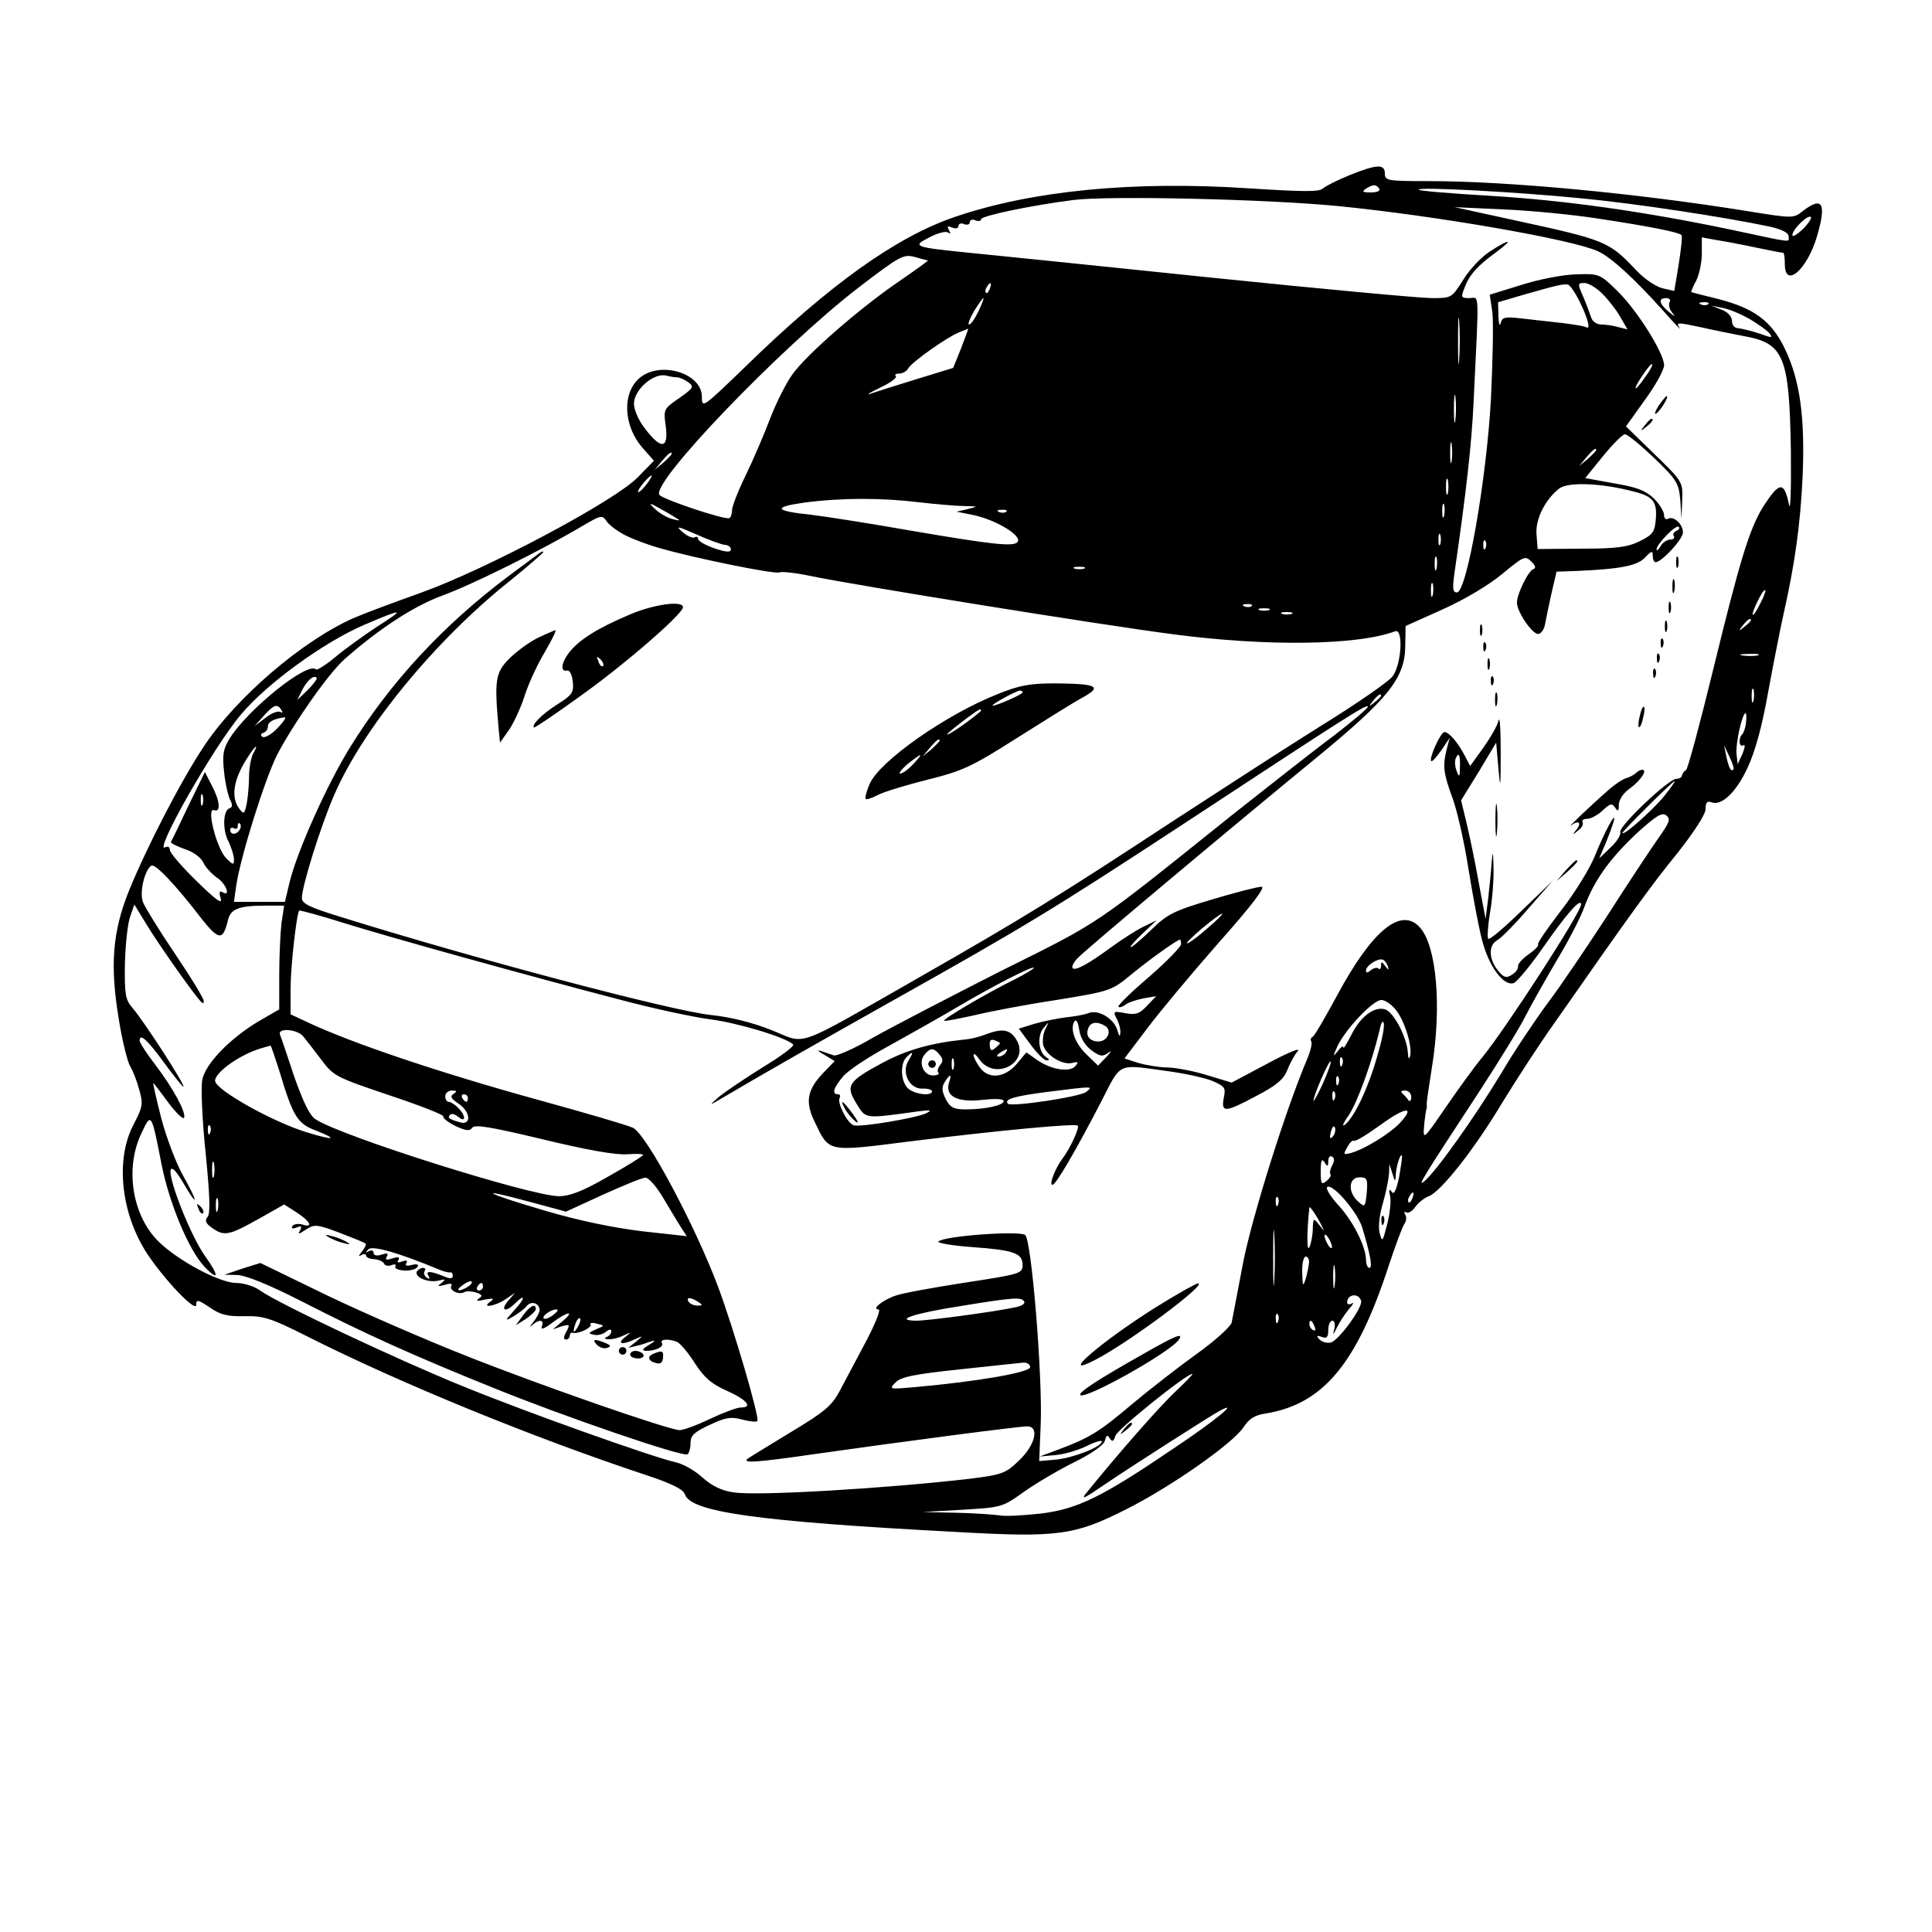 <?xml version="1.0" standalone="no"?>
<!DOCTYPE svg PUBLIC "-//W3C//DTD SVG 20010904//EN"
 "http://www.w3.org/TR/2001/REC-SVG-20010904/DTD/svg10.dtd">
<svg version="1.0" xmlns="http://www.w3.org/2000/svg"
 width="512pt" height="512pt" viewBox="0 0 512 512"
 preserveAspectRatio="xMidYMid meet">
<g transform="translate(0,512) scale(0.1,-0.1)"
fill="#000000" stroke="none">
<path d="M3577 4656 c-32 -13 -64 -29 -72 -36 -10 -9 -57 -8 -197 1 -305 20
-573 -6 -778 -76 -155 -53 -332 -179 -557 -399 -111 -107 -113 -109 -113 -77
0 61 -107 95 -163 51 -49 -39 -46 -128 6 -187 l30 -34 -43 -44 c-61 -63 -404
-245 -575 -306 -73 -26 -153 -56 -178 -67 -136 -60 -313 -212 -398 -342 -61
-92 -150 -265 -197 -380 -44 -109 -51 -199 -27 -342 9 -57 23 -112 30 -124 7
-11 18 -39 24 -62 11 -38 9 -46 -16 -94 -48 -93 -32 -236 38 -342 47 -70 128
-155 129 -134 0 15 5 14 36 -7 29 -20 48 -24 93 -23 49 1 69 -5 166 -54 248
-125 601 -269 897 -367 67 -22 99 -38 103 -51 15 -47 191 -72 722 -100 266
-15 311 -9 447 60 118 59 282 174 311 217 15 23 30 33 59 37 153 25 242 133
326 391 18 55 37 105 42 112 5 7 6 18 2 24 -4 7 -3 9 3 6 5 -3 16 3 24 15 8
11 24 24 36 28 32 13 120 124 193 246 36 59 100 158 143 218 196 281 253 360
323 446 44 56 74 102 74 116 0 17 4 22 15 18 27 -11 66 26 96 91 20 42 39 111
55 202 14 76 32 167 40 203 30 132 45 238 51 365 7 159 -7 258 -47 341 -36 74
-81 107 -178 132 -37 9 -68 17 -70 18 -1 0 4 14 13 30 8 16 15 48 15 72 l0 43
38 -7 c20 -3 68 -12 105 -20 38 -8 70 -14 73 -14 2 0 4 -13 4 -30 0 -66 59
-15 85 73 26 88 15 108 -37 68 -25 -20 -26 -20 -144 -1 -296 48 -640 80 -845
80 -112 0 -119 1 -119 20 0 26 -21 25 -93 -4z m78 -36 c4 -6 -6 -10 -22 -10
-22 0 -25 2 -13 10 19 12 27 12 35 0z m540 -26 c138 -13 380 -50 497 -75 30
-7 48 -16 48 -25 0 -17 18 -19 -151 17 -229 48 -439 78 -639 90 -102 6 -187
13 -190 16 -8 9 266 -6 435 -23z m-650 -20 c263 -26 624 -89 690 -120 35 -16
97 -73 174 -159 29 -33 48 -53 42 -44 -10 15 -6 15 51 3 35 -8 89 -19 121 -25
105 -19 119 -54 123 -304 1 -103 -1 -164 -5 -142 -13 62 -25 61 -68 -5 -37
-60 -62 -142 -133 -433 -35 -143 -67 -263 -72 -266 -6 -3 -10 -10 -11 -15 -1
-5 -8 -8 -14 -8 -19 2 -155 -127 -149 -141 2 -7 -9 -26 -26 -41 l-30 -29 17
40 c9 22 19 49 22 60 7 30 -26 -32 -52 -97 -13 -31 -52 -95 -88 -141 -36 -47
-64 -87 -61 -90 3 -3 -9 -15 -25 -26 -17 -12 -30 -27 -28 -32 1 -6 -6 -16 -16
-22 -15 -10 -22 -8 -38 12 -24 30 -25 67 0 80 10 6 47 43 81 83 l64 73 -82
-79 c-45 -44 -84 -77 -88 -74 -3 4 -1 36 5 71 6 35 10 88 9 118 -1 44 -2 46
-5 14 -1 -22 -6 -65 -9 -95 l-7 -55 -18 95 c-9 52 -24 123 -32 157 l-15 62 47
76 46 77 6 -69 c5 -58 6 -52 6 42 0 61 -2 99 -6 85 -3 -14 -22 -46 -41 -73
l-34 -47 -14 27 c-18 35 -42 63 -54 63 -10 0 -42 -70 -35 -77 3 -2 14 11 27
29 l22 33 -8 -30 c-11 -45 -9 -64 15 -129 12 -32 31 -115 42 -185 11 -69 27
-155 36 -190 18 -72 58 -126 85 -116 9 4 44 46 78 95 62 89 100 132 100 113 0
-21 -199 -328 -261 -404 -21 -25 -65 -86 -98 -134 -59 -86 -60 -87 -57 -49 2
22 5 41 6 44 1 3 2 8 1 13 -1 4 6 49 14 100 26 161 12 320 -32 369 -50 56
-127 -8 -219 -179 -32 -59 -61 -110 -66 -111 -4 -2 -6 -8 -3 -12 3 -5 -2 -26
-11 -47 -57 -134 -146 -418 -170 -541 -14 -75 -28 -146 -30 -157 -3 -11 -45
-49 -94 -84 -50 -36 -127 -96 -171 -133 -86 -73 -113 -89 -193 -119 l-51 -19
43 4 c23 2 60 13 82 24 22 11 40 16 40 12 0 -14 -74 -43 -120 -48 l-46 -4 4
98 c5 126 -24 485 -41 501 -13 12 -215 -2 -230 -17 -5 -4 36 -11 90 -15 111
-8 133 -16 133 -48 0 -22 -8 -24 -152 -46 -84 -13 -166 -28 -183 -34 -34 -11
-67 -37 -47 -37 7 0 -7 -35 -32 -83 -24 -45 -55 -104 -69 -130 -22 -42 -39
-57 -134 -114 -59 -36 -110 -67 -112 -69 -14 -12 22 -10 174 12 239 34 545 74
567 74 33 0 22 -49 -21 -90 -36 -35 -45 -38 -132 -49 -215 -25 -561 -46 -624
-36 -32 4 -58 17 -83 39 -20 19 -53 37 -72 41 -59 13 -397 133 -565 202 -175
71 -488 219 -534 252 -16 12 -45 21 -65 21 -44 0 -156 60 -207 111 -69 69 -88
193 -45 284 27 58 27 58 54 -80 20 -102 72 -228 114 -272 38 -40 39 -24 3 26
-38 52 -98 203 -93 230 3 10 14 -1 32 -31 41 -71 43 -58 2 15 -20 35 -46 105
-59 155 -13 51 -22 92 -21 92 1 0 19 -23 40 -52 21 -28 40 -46 42 -40 5 15
-29 78 -77 141 -23 30 -41 58 -41 63 0 21 20 3 64 -57 26 -36 50 -65 52 -65 8
0 -106 176 -135 209 -19 22 -21 36 -20 115 1 49 7 105 13 124 l12 35 33 -54
c29 -48 120 -178 143 -203 5 -6 8 -6 8 1 0 7 -34 63 -76 125 -42 62 -80 124
-85 137 -10 25 4 85 22 97 10 6 63 -49 135 -143 44 -55 55 -56 68 -2 7 30 28
39 100 39 l49 0 -7 -46 c-3 -26 -6 -88 -6 -138 l0 -91 -52 -30 c-78 -46 -144
-114 -152 -157 -4 -21 0 -108 9 -194 11 -112 13 -160 5 -169 -8 -10 -5 -17 12
-29 32 -23 45 -20 122 23 l69 39 33 -21 c37 -24 45 -42 15 -32 -11 3 -22 1
-26 -4 -4 -7 1 -8 11 -4 13 5 15 3 9 -8 -7 -11 -3 -10 15 2 23 15 29 15 90 -8
36 -14 67 -26 69 -29 2 -2 -2 -11 -10 -21 -9 -11 -10 -14 -1 -9 6 4 12 3 12
-1 0 -5 10 -10 22 -10 13 -1 24 -7 26 -12 2 -5 10 -7 19 -4 9 4 14 2 11 -3 -4
-5 7 -10 23 -11 15 -1 31 3 35 9 5 7 0 9 -14 6 -14 -4 -20 -2 -15 5 4 7 0 8
-11 4 -11 -4 -15 -3 -10 4 4 8 -1 9 -16 4 -16 -5 -20 -4 -15 5 5 9 2 10 -14 5
-13 -4 -21 -2 -21 5 0 6 -6 8 -13 4 -9 -5 -9 -4 -1 5 10 11 78 -8 184 -52 14
-6 28 -10 33 -9 4 1 7 -3 7 -9 0 -7 -7 -8 -17 -4 -41 17 -56 18 -48 5 5 -9 4
-11 -4 -6 -6 4 -9 12 -6 17 4 5 2 9 -4 9 -5 0 -12 -4 -16 -9 -8 -15 28 -31 56
-25 20 5 21 4 9 -6 -12 -9 -11 -10 9 -5 15 5 21 3 17 -3 -7 -11 21 -25 35 -16
5 3 19 2 30 -1 17 -6 19 -9 8 -16 -9 -7 -4 -8 16 -3 23 4 26 3 15 -5 -27 -19
12 -13 40 6 l25 17 -19 -22 c-21 -25 -6 -31 18 -7 29 29 29 15 0 -16 -27 -30
-27 -31 -4 -18 13 8 30 20 36 28 12 15 34 7 34 -11 0 -6 -8 -21 -17 -32 -10
-12 -11 -15 -3 -8 19 17 33 15 26 -3 -4 -10 6 -7 28 10 40 30 62 33 26 3 l-25
-21 23 8 c22 6 23 5 13 -14 -8 -14 -8 -21 -1 -21 5 0 10 5 10 10 0 6 3 9 8 8
14 -4 52 14 47 22 -3 4 5 6 17 2 21 -5 21 -5 -3 -15 -20 -9 -21 -11 -6 -14 10
-3 24 1 32 7 9 8 15 8 15 2 0 -6 -6 -13 -12 -15 -8 -3 -5 -6 5 -6 10 -1 28 4
40 10 21 10 21 10 3 -5 -23 -18 -6 -21 27 -5 22 10 22 10 2 -7 l-20 -16 20 5
c11 2 29 8 40 12 13 4 12 1 -5 -9 -18 -11 -20 -15 -8 -16 25 0 49 11 42 21 -6
10 17 12 40 3 8 -3 30 -29 47 -56 26 -40 45 -56 86 -74 53 -24 69 -44 36 -44
-10 0 -47 -14 -81 -30 -35 -17 -71 -30 -81 -30 -27 0 -362 116 -566 197 -104
41 -270 113 -368 160 l-177 86 -48 -15 -47 -16 35 -1 c22 -1 84 -26 170 -70
164 -84 294 -143 505 -228 184 -75 504 -185 517 -177 4 3 8 16 8 30 0 20 10
29 51 48 42 20 57 22 86 14 19 -5 37 -7 40 -4 7 7 -61 240 -104 356 -60 160
-188 401 -225 421 -11 6 -124 39 -251 74 -258 71 -493 150 -610 205 l-47 22 0
67 c0 59 16 200 23 208 2 1 55 -13 118 -33 125 -39 486 -139 731 -203 86 -23
193 -46 238 -52 73 -9 203 -48 222 -67 4 -4 -32 -31 -80 -60 -48 -30 -100 -65
-117 -79 -24 -21 -25 -23 -5 -11 127 75 252 146 460 263 355 199 432 246 765
464 447 294 495 324 500 319 3 -3 -39 -38 -92 -79 -54 -40 -174 -135 -268
-209 -374 -300 -345 -280 -612 -413 -136 -69 -288 -148 -338 -176 -49 -29 -97
-50 -105 -48 -8 3 -24 8 -35 12 -11 3 -7 -1 9 -10 l28 -17 -30 -31 c-43 -45
-49 -77 -23 -130 39 -81 31 -80 251 -52 251 31 440 48 446 42 6 -5 -21 -62
-40 -87 -18 -23 -37 -70 -27 -70 9 0 60 87 129 220 55 107 40 100 179 81 45
-6 98 -18 117 -26 32 -14 35 -18 29 -45 -7 -39 3 -39 87 6 52 27 71 43 81 67
7 18 19 41 28 51 9 11 -23 -2 -79 -32 l-96 -51 -63 19 c-34 11 -82 20 -104 21
-23 0 -59 6 -80 12 l-37 12 59 78 c32 43 118 146 190 228 89 100 126 149 114
149 -10 0 -69 -15 -132 -34 -101 -30 -118 -39 -160 -80 -26 -25 -50 -46 -54
-46 -4 0 10 16 31 36 l37 35 -35 -17 c-19 -9 -57 -34 -85 -54 -61 -45 -95 -63
-102 -56 -4 3 2 16 13 27 17 19 401 341 634 532 190 156 233 210 234 294 l1
54 98 44 c58 26 122 64 158 94 57 47 61 49 77 33 11 -10 13 -18 6 -20 -13 -3
-44 -66 -44 -89 0 -24 40 -83 56 -83 7 0 15 10 18 23 2 12 10 49 17 82 l14 60
55 2 c116 5 160 14 180 36 17 18 20 18 20 4 0 -9 3 -17 8 -17 16 1 72 61 72
79 0 22 -25 45 -40 36 -5 -3 -10 1 -10 10 0 9 -12 29 -27 44 -22 21 -45 30
-105 40 l-77 14 47 58 c26 32 52 58 58 58 6 1 40 -27 77 -62 61 -59 66 -67 70
-113 l3 -49 2 49 c2 49 1 50 -74 123 l-75 73 50 70 c28 38 51 80 51 92 0 32
-72 147 -125 198 -45 44 -47 45 -108 43 -35 -1 -98 -13 -145 -28 l-84 -26 7
-47 c3 -26 1 -130 -4 -232 -12 -213 -64 -510 -90 -510 -11 0 -12 10 -7 48 32
219 46 347 51 453 15 311 16 279 -11 279 -22 0 -23 2 -13 27 13 35 34 58 83
94 49 36 39 38 -15 3 -22 -14 -54 -47 -71 -75 -31 -49 -31 -49 -84 -49 -29 0
-290 24 -581 54 -290 30 -580 60 -643 66 -149 15 -154 17 -107 41 21 11 43 17
49 13 7 -5 8 -3 3 6 -6 10 -4 12 8 7 10 -4 17 -2 17 4 0 6 7 9 15 5 8 -3 15
-1 15 5 0 6 7 9 15 5 8 -3 15 -2 15 3 0 9 134 37 245 51 95 12 516 2 700 -16z
m695 -34 c131 -20 208 -35 216 -43 3 -2 -1 -37 -7 -76 l-12 -72 -31 7 c-17 4
-49 25 -71 49 -71 75 -80 79 -320 131 l-160 35 130 -6 c72 -3 186 -14 255 -25z
m537 -28 c-15 -14 -27 -21 -27 -15 0 15 41 55 49 48 3 -3 -7 -18 -22 -33z
m-2318 -82 c3 0 -32 -25 -77 -56 -104 -71 -244 -193 -282 -246 -16 -22 -43
-75 -59 -117 -16 -42 -45 -110 -65 -151 -20 -41 -36 -82 -36 -92 0 -9 -3 -19
-7 -21 -10 -6 -172 48 -185 61 -28 28 320 390 526 549 111 85 120 90 150 82
17 -5 33 -9 35 -9z m164 -75 c-3 -9 -8 -14 -10 -11 -3 3 -2 9 2 15 9 16 15 13
8 -4z m1564 -36 c22 -45 29 -74 16 -66 -5 3 -33 7 -63 11 -30 3 -78 9 -107 12
-44 5 -52 4 -56 -12 -3 -11 -5 -2 -6 18 l-1 37 68 20 c84 24 104 29 117 27 6
-2 20 -22 32 -47z m60 22 c15 -15 37 -43 47 -61 l19 -33 -24 6 c-13 4 -34 7
-45 7 -12 0 -24 8 -27 18 -3 9 -12 34 -21 55 -16 36 -15 37 3 37 11 0 32 -13
48 -29z m-1654 -46 c-9 -19 -20 -35 -25 -35 -4 0 2 16 13 35 12 19 23 35 25
35 2 0 -4 -16 -13 -35z m1832 25 c-4 -6 -1 -19 6 -28 11 -13 8 -12 -9 2 -26
22 -28 36 -6 36 8 0 12 -5 9 -10z m102 -6 c-3 -3 -12 -4 -19 -1 -8 3 -5 6 6 6
11 1 17 -2 13 -5z m-660 -146 c-2 -29 -3 -8 -3 47 0 55 1 79 3 53 2 -26 2 -71
0 -100z m769 107 c22 -13 46 -30 53 -38 10 -13 7 -13 -26 -1 -21 7 -46 13 -55
14 -11 0 -18 8 -18 19 0 12 -11 24 -27 30 l-28 11 30 -6 c17 -3 48 -16 71 -29z
m-2089 -78 l-21 -52 -101 -31 c-55 -17 -109 -34 -120 -38 -11 -3 2 4 28 17 26
12 45 26 41 30 -4 4 0 7 9 7 9 0 20 6 24 14 10 17 102 82 134 95 13 5 25 10
25 10 1 1 -8 -23 -19 -52z m1813 -76 c-29 -42 -36 -39 -8 3 13 19 24 33 26 31
3 -2 -6 -18 -18 -34z m-2566 -1 c7 0 20 -6 30 -13 16 -12 14 -15 -24 -42 -41
-28 -42 -31 -36 -72 9 -65 -13 -66 -59 -3 -14 19 -25 46 -25 60 0 38 55 85 88
74 8 -2 19 -4 26 -4z m2063 -112 c-2 -18 -4 -6 -4 27 0 33 2 48 4 33 2 -15 2
-42 0 -60z m-10 -110 c-2 -13 -4 -3 -4 22 0 25 2 35 4 23 2 -13 2 -33 0 -45z
m383 29 c0 -2 -10 -12 -22 -23 l-23 -19 19 23 c18 21 26 27 26 19z m-2450 -10
c0 -2 -10 -12 -22 -23 l-23 -19 19 23 c18 21 26 27 26 19z m-67 -81 c-10 -13
-20 -22 -22 -20 -4 4 29 44 36 44 2 0 -4 -11 -14 -24z m2124 -23 c-3 -10 -5
-2 -5 17 0 19 2 27 5 18 2 -10 2 -26 0 -35z m490 5 c54 -13 65 -27 61 -75 -3
-33 -8 -40 -42 -57 -32 -16 -63 -20 -155 -20 l-116 -1 -3 38 c-4 41 24 95 61
123 24 17 110 14 194 -8z m-1892 -29 c44 -5 98 -10 120 -10 38 -1 38 -1 10 -8
l-30 -7 40 -8 c63 -12 137 -57 121 -73 -12 -12 -67 -6 -278 30 -113 20 -235
39 -270 43 -96 10 -101 20 -17 32 98 13 206 13 304 1z m-635 -47 c3 -2 -6 -1
-20 3 -14 4 -34 16 -45 27 -18 17 -15 17 20 -3 22 -12 42 -25 45 -27z m2027
11 c-3 -10 -5 -4 -5 12 0 17 2 24 5 18 2 -7 2 -21 0 -30z m-1160 11 c-3 -3
-12 -4 -19 -1 -8 3 -5 6 6 6 11 1 17 -2 13 -5z m-1009 -63 c20 -10 62 -26 92
-34 90 -26 301 -69 315 -64 6 3 43 -1 81 -9 114 -24 777 -131 964 -155 250
-33 489 -29 587 8 23 9 17 -90 -7 -120 -11 -14 -96 -73 -190 -131 -93 -58
-267 -171 -387 -249 -308 -202 -395 -256 -675 -416 -340 -194 -298 -179 -393
-141 -50 20 -110 35 -160 40 -105 11 -623 148 -982 260 -81 25 -103 35 -103
50 0 31 50 192 86 274 76 176 268 410 467 568 48 39 87 73 87 75 0 3 -6 1 -12
-4 -7 -5 -42 -31 -78 -58 -174 -130 -315 -282 -422 -455 -61 -98 -142 -279
-161 -360 l-12 -50 -67 0 -68 0 6 43 c12 79 75 279 108 346 42 81 136 216 179
254 93 82 184 141 260 169 77 28 261 119 372 185 48 28 51 29 63 11 7 -10 30
-27 50 -37z m263 -25 c9 0 16 -6 16 -12 0 -8 -12 -8 -44 3 -23 8 -43 19 -43
25 0 5 -4 7 -9 4 -5 -3 -20 3 -32 14 -20 17 -14 16 36 -6 33 -15 67 -27 76
-28z m2521 37 c-6 -3 -10 -9 -6 -14 3 -5 -2 -9 -10 -9 -8 0 -20 -8 -25 -17 -6
-10 -11 -14 -11 -9 0 14 52 67 59 60 3 -4 0 -9 -7 -11z m-625 -35 c-3 -7 -5
-2 -5 12 0 14 2 19 5 13 2 -7 2 -19 0 -25z m120 -10 c-3 -8 -6 -5 -6 6 -1 11
2 17 5 13 3 -3 4 -12 1 -19z m-130 -55 c-3 -10 -5 -4 -5 12 0 17 2 24 5 18 2
-7 2 -21 0 -30z m-934 0 c-7 -2 -19 -2 -25 0 -7 3 -2 5 12 5 14 0 19 -2 13 -5z
m924 -70 c-3 -10 -5 -4 -5 12 0 17 2 24 5 18 2 -7 2 -21 0 -30z m868 -22 c-21
-43 -29 -39 -8 4 9 19 18 33 21 31 2 -2 -4 -18 -13 -35z m-1348 -7 c-3 -3 -12
-4 -19 -1 -8 3 -5 6 6 6 11 1 17 -2 13 -5z m46 -11 c-7 -2 -19 -2 -25 0 -7 3
-2 5 12 5 14 0 19 -2 13 -5z m-2364 -44 c-35 -23 -85 -59 -110 -80 -25 -21
-49 -36 -52 -33 -21 22 -181 -106 -229 -184 -17 -28 -19 -43 -14 -89 3 -30 11
-63 16 -73 7 -13 6 -20 -2 -22 -17 -6 -19 -58 -2 -89 7 -15 14 -36 14 -46 0
-16 -2 -16 -21 3 -25 26 -53 135 -32 127 19 -7 16 25 -6 66 l-18 35 -44 -90
c-23 -49 -44 -92 -46 -95 -2 -3 14 -11 36 -19 23 -7 43 -22 50 -36 5 -12 22
-30 36 -40 24 -15 38 -53 14 -38 -8 4 -9 -1 -4 -17 5 -17 -13 -4 -64 46 -39
38 -71 75 -71 83 0 7 -5 10 -11 7 -37 -23 126 265 200 352 69 82 219 191 326
237 105 45 111 44 34 -5z m2424 34 c-7 -2 -19 -2 -25 0 -7 3 -2 5 12 5 14 0
19 -2 13 -5z m1217 -17 c0 -2 -8 -10 -17 -17 -16 -13 -17 -12 -4 4 13 16 21
21 21 13z m18 -93 c-10 -2 -28 -2 -40 0 -13 2 -5 4 17 4 22 1 32 -1 23 -4z
m-3842 -91 l-28 -27 12 25 c14 27 31 42 39 34 3 -2 -8 -17 -23 -32z m3831 -29
c-3 -10 -5 -4 -5 12 0 17 2 24 5 18 2 -7 2 -21 0 -30z m-987 13 c0 -2 -8 -10
-17 -17 -16 -13 -17 -12 -4 4 13 16 21 21 21 13z m-2914 -38 c4 -6 3 -8 -3 -5
-6 4 -24 -3 -39 -15 l-29 -22 24 27 c27 30 36 33 47 15z m3881 -33 c-1 -13 -6
-27 -10 -31 -11 -11 -8 -36 3 -29 6 3 4 -6 -2 -22 l-13 -28 -3 27 c-3 27 15
108 24 108 2 0 3 -11 1 -25z m-3892 -15 c-15 -16 -33 -26 -39 -23 -6 4 -6 8 2
11 7 2 12 10 12 17 0 12 15 20 44 24 6 0 -3 -12 -19 -29z m-65 -69 c-5 -11
-10 -37 -10 -59 0 -22 -3 -54 -6 -71 -6 -29 -8 -30 -20 -14 -21 28 -16 70 12
119 25 43 45 63 24 25z m3924 -40 c-7 -7 -12 3 -19 34 l-6 30 14 -30 c8 -16
13 -32 11 -34z m-725 7 c0 -27 -2 -29 -8 -13 -5 11 -6 26 -4 33 8 21 13 13 12
-20z m541 -78 c-29 -36 -110 -108 -110 -97 0 5 133 137 138 137 2 0 -10 -18
-28 -40z m-3873 -22 c-3 -7 -5 -2 -5 12 0 14 2 19 5 13 2 -7 2 -19 0 -25z
m3858 -89 c-19 -27 -80 -119 -135 -205 -56 -86 -127 -191 -159 -233 -31 -42
-87 -125 -123 -186 -68 -113 -173 -261 -204 -286 -19 -15 -4 9 148 241 52 80
107 169 121 198 15 29 52 95 82 146 31 51 64 115 74 143 25 69 68 129 141 197
50 45 65 54 76 45 12 -10 8 -19 -21 -60z m-3760 22 c-8 -14 -25 -14 -25 0 0 5
5 7 10 4 6 -3 10 -1 10 6 0 7 3 10 6 6 3 -3 3 -10 -1 -16z m2565 -261 c-25
-22 -49 -40 -54 -40 -4 0 14 18 40 40 63 52 73 51 14 0z m-70 -42 c0 -7 -38
-46 -85 -87 -47 -40 -84 -76 -81 -79 3 -3 11 0 18 5 7 6 28 13 47 17 l35 6
-25 -26 c-19 -21 -30 -24 -57 -19 -31 6 -33 5 -23 -14 6 -11 11 -28 10 -38 -1
-12 -3 -10 -8 7 -9 31 -51 56 -77 45 -10 -4 -37 -9 -59 -11 -22 -3 -59 -10
-83 -17 l-42 -13 31 -42 c17 -23 36 -42 42 -42 9 0 9 2 0 8 -21 13 -25 56 -8
77 16 19 16 19 5 -3 -6 -12 -8 -32 -5 -43 9 -27 51 -52 76 -46 16 4 18 3 9 -8
-15 -18 -65 -10 -103 17 l-27 19 -26 -31 c-32 -37 -75 -41 -98 -8 -9 12 -16
27 -16 32 0 6 7 1 15 -11 42 -60 138 -7 97 54 -16 25 -37 28 -79 12 -15 -6
-41 -13 -58 -14 -88 -9 -154 -28 -217 -62 -91 -49 -98 -60 -68 -108 25 -41 20
-40 165 -20 31 4 36 3 20 -5 -26 -13 -176 -38 -193 -32 -17 6 -44 60 -37 72 3
6 1 10 -4 10 -17 0 -13 16 13 47 13 16 69 53 123 82 54 30 134 75 178 101 91
54 205 113 205 105 0 -2 -24 -17 -52 -31 -75 -37 -190 -105 -186 -109 2 -2 37
5 78 14 41 10 140 29 220 41 142 23 146 25 195 65 44 37 125 95 132 95 2 0 3
-6 3 -12z m548 -59 c3 -11 2 -11 -7 1 -9 12 -11 13 -11 1 0 -8 -3 -11 -7 -8
-3 4 -12 2 -20 -4 -9 -8 -13 -8 -13 -1 0 13 31 33 44 29 6 -2 11 -10 14 -18z
m21 -115 c24 -30 44 -97 38 -122 -3 -11 -5 -8 -6 8 -2 40 -37 107 -60 115 -29
9 -66 -19 -90 -68 -12 -23 -21 -38 -21 -33 0 6 -7 1 -15 -10 -13 -16 -13 -14
0 15 23 46 94 121 116 121 9 0 27 -12 38 -26z m-807 -107 c23 -17 30 -18 45
-7 10 8 8 3 -4 -10 l-23 -24 -29 28 c-32 30 -46 69 -34 89 5 7 10 -1 13 -22 3
-21 15 -41 32 -54z m757 -19 c-24 -84 -60 -158 -84 -178 -10 -8 -6 3 9 24 24
36 62 142 82 226 4 20 9 28 11 18 3 -9 -6 -50 -18 -90z m-720 83 c19 -12 6
-41 -18 -41 -23 0 -35 15 -27 35 6 17 24 19 45 6z m-2125 -28 c8 -10 30 -38
48 -62 32 -43 39 -46 181 -94 81 -27 145 -52 142 -56 -2 -4 12 -15 32 -25 28
-13 38 -14 44 -5 6 10 48 3 186 -30 120 -29 194 -42 225 -40 25 2 44 1 42 -2
-2 -4 -44 -30 -94 -58 -66 -38 -100 -51 -129 -51 -73 0 -578 159 -645 204 -15
9 -33 47 -56 112 -18 55 -35 105 -38 112 -7 19 46 15 62 -5z m1846 -18 c0 -1
-6 -7 -13 -13 -10 -8 -13 -6 -14 8 -1 13 3 17 13 13 8 -3 14 -6 14 -8z m-1910
-72 c36 -121 48 -141 97 -159 61 -24 48 -27 -23 -5 -90 27 -244 113 -244 137
0 22 64 68 119 85 14 4 27 8 28 8 1 1 11 -29 23 -66z m1750 42 c9 -11 10 -18
1 -28 -6 -8 -8 -17 -4 -20 3 -4 -3 -7 -15 -7 -25 0 -39 35 -22 55 16 19 24 19
40 0z m175 5 c-3 -5 -12 -10 -18 -10 -7 0 -6 4 3 10 19 12 23 12 15 0z m-257
-20 c-20 -31 1 -75 35 -75 15 1 27 -3 27 -7 0 -14 -48 -8 -64 8 -19 18 -21 65
-4 82 18 18 20 15 6 -8z m119 -22 c-3 -7 -5 -2 -5 12 0 14 2 19 5 13 2 -7 2
-19 0 -25z m1030 10 c-3 -8 -6 -5 -6 6 -1 11 2 17 5 13 3 -3 4 -12 1 -19z
m-51 -49 c-14 -30 -25 -50 -25 -46 -1 12 41 108 45 104 3 -2 -7 -28 -20 -58z
m-991 2 c-11 -36 21 -53 87 -46 35 4 58 3 58 -3 0 -11 -48 -22 -101 -22 -32 0
-41 5 -53 28 -10 20 -11 31 -2 45 14 22 19 22 11 -2z m1032 -3 c-3 -8 -6 -5
-6 6 -1 11 2 17 5 13 3 -3 4 -12 1 -19z m-669 -22 c-17 -13 -198 -40 -207 -31
-11 12 17 20 102 31 127 16 125 16 105 0z m-1676 -5 c-10 -6 -7 -12 12 -25 34
-22 36 -60 4 -50 -28 8 -33 12 -25 20 4 4 13 1 22 -6 20 -17 20 4 -1 24 -8 9
-20 16 -25 16 -5 0 -9 7 -9 15 0 8 8 15 18 15 13 0 14 -2 4 -9z m2335 -13 c-3
-8 -6 -5 -6 6 -1 11 2 17 5 13 3 -3 4 -12 1 -19z m203 5 c0 -10 -4 -14 -8 -8
-4 6 -11 13 -16 18 -5 4 -2 7 7 7 10 0 17 -8 17 -17z m-2500 -3 c0 -5 -2 -10
-4 -10 -3 0 -8 5 -11 10 -3 6 -1 10 4 10 6 0 11 -4 11 -10z m2469 -67 c-26
-27 -90 -67 -127 -78 -22 -6 -23 -5 -12 14 6 12 14 20 18 18 4 -3 36 17 72 43
66 48 92 49 49 3z m-3152 -25 c-3 -8 -6 -5 -6 6 -1 11 2 17 5 13 3 -3 4 -12 1
-19z m2975 -10 c-8 -8 -9 -4 -5 13 4 13 8 18 11 10 2 -7 -1 -18 -6 -23z m-2
-77 c-5 -10 -7 -21 -4 -23 2 -3 -2 -11 -11 -18 -13 -11 -15 -7 -15 26 0 29 3
35 10 24 8 -13 10 -12 10 3 0 10 5 15 10 12 7 -4 7 -12 0 -24z m178 -29 c-8
-38 -14 -50 -20 -40 -7 9 -8 5 -4 -12 3 -14 -1 -48 -8 -75 -12 -47 -13 -48
-20 -22 -4 16 0 49 9 79 8 28 15 63 16 77 l1 26 8 -25 c7 -23 8 -23 9 -3 1 23
12 56 16 51 2 -2 -2 -27 -7 -56z m-3141 1 c-3 -10 -5 -2 -5 17 0 19 2 27 5 18
2 -10 2 -26 0 -35z m1192 -60 c19 -32 40 -67 48 -79 l13 -20 -118 13 c-75 9
-168 28 -259 55 -160 47 -187 63 -39 23 l96 -26 98 45 c53 24 104 45 112 45 9
1 31 -25 49 -56z m1863 16 c-4 -39 -5 -39 -23 -23 -28 25 -25 64 4 64 20 0 22
-4 19 -41z m-12 -92 c22 -73 28 -107 19 -107 -5 0 -9 10 -9 23 -1 34 -34 101
-74 144 -20 22 -33 43 -29 47 13 12 80 -65 93 -107z m133 78 c-3 -9 -8 -14
-10 -11 -3 3 -2 9 2 15 9 16 15 13 8 -4z m-3166 -32 c-3 -10 -5 -4 -5 12 0 17
2 24 5 18 2 -7 2 -21 0 -30z m2810 15 c-3 -8 -6 -5 -6 6 -1 11 2 17 5 13 3 -3
4 -12 1 -19z m114 -53 c10 -20 10 -20 -5 -1 -15 19 -16 19 -17 -10 0 -16 -4
-38 -9 -49 -7 -16 -7 42 0 105 0 6 17 -18 31 -45z m-124 -147 c-2 -35 -3 -9
-3 57 0 66 1 94 3 63 2 -32 2 -86 0 -120z m153 87 c0 -5 -5 -3 -10 5 -5 8 -10
20 -10 25 0 6 5 3 10 -5 5 -8 10 -19 10 -25z m-61 -42 c-1 -10 -5 -29 -9 -43
-7 -21 -8 -19 -9 18 -1 23 4 42 9 42 6 0 10 -8 9 -17z m68 -60 c-2 -16 -4 -5
-4 22 0 28 2 40 4 28 2 -13 2 -35 0 -50z m-2297 -3 c-24 -15 -36 -11 -14 4 10
8 21 12 24 10 2 -3 -2 -9 -10 -14z m40 0 c0 -5 -5 -10 -11 -10 -5 0 -7 5 -4
10 3 6 8 10 11 10 2 0 4 -4 4 -10z m2327 -37 c6 -16 -60 -107 -81 -111 -10 -2
-23 2 -30 9 -8 9 -7 11 7 6 13 -5 17 -1 17 18 0 14 5 25 11 25 6 0 8 -10 5
-22 -5 -18 -3 -17 7 4 7 14 21 36 32 49 11 12 14 19 8 15 -7 -4 -13 -3 -13 2
0 22 30 27 37 5z m-1757 -3 c13 -8 13 -10 -2 -10 -9 0 -20 5 -23 10 -8 13 5
13 25 0z m864 1 c4 -5 -6 -12 -21 -15 -60 -13 -235 -36 -265 -36 -62 1 -4 20
119 39 140 23 160 24 167 12z m-1248 -36 c-11 -8 -22 -12 -25 -9 -6 6 19 24
34 24 6 -1 1 -7 -9 -15z m1921 -17 c-3 -8 -6 -5 -6 6 -1 11 2 17 5 13 3 -3 4
-12 1 -19z m-1856 -15 c-12 -20 -14 -14 -5 12 4 9 9 14 11 11 3 -2 0 -13 -6
-23z m1953 1 c3 -8 2 -12 -4 -9 -6 3 -10 10 -10 16 0 14 7 11 14 -7z m-754
-107 c0 -14 -138 -38 -305 -53 -68 -6 -70 -6 -52 12 14 15 48 22 170 35 83 9
160 17 170 18 9 0 17 -5 17 -12z m385 -65 c-41 -38 -148 -160 -234 -266 -19
-23 -10 -19 54 25 65 44 273 177 297 190 56 30 -10 -25 -121 -99 -190 -129
-255 -161 -352 -173 -46 -5 -95 -8 -109 -5 -14 2 -65 6 -115 7 l-90 2 105 6
c103 6 107 7 160 45 29 21 89 57 133 79 49 24 82 47 85 59 4 15 7 17 13 6 7
-10 10 -8 15 7 5 17 189 165 204 164 3 0 -18 -21 -45 -47z"/>
<path d="M4395 4044 c-9 -15 -12 -23 -6 -20 11 7 35 46 28 46 -3 0 -12 -12
-22 -26z"/>
<path d="M4359 3993 c-13 -16 -12 -17 4 -4 16 13 21 21 13 21 -2 0 -10 -8 -17
-17z"/>
<path d="M4442 3630 c0 -14 2 -19 5 -12 2 6 2 18 0 25 -3 6 -5 1 -5 -13z"/>
<path d="M4432 3565 c0 -16 2 -22 5 -12 2 9 2 23 0 30 -3 6 -5 -1 -5 -18z"/>
<path d="M4422 3510 c0 -14 2 -19 5 -12 2 6 2 18 0 25 -3 6 -5 1 -5 -13z"/>
<path d="M4412 3460 c0 -14 2 -19 5 -12 2 6 2 18 0 25 -3 6 -5 1 -5 -13z"/>
<path d="M3922 3450 c0 -14 2 -19 5 -12 2 6 2 18 0 25 -3 6 -5 1 -5 -13z"/>
<path d="M4401 3414 c0 -11 3 -14 6 -6 3 7 2 16 -1 19 -3 4 -6 -2 -5 -13z"/>
<path d="M3931 3404 c0 -11 3 -14 6 -6 3 7 2 16 -1 19 -3 4 -6 -2 -5 -13z"/>
<path d="M4391 3374 c0 -11 3 -14 6 -6 3 7 2 16 -1 19 -3 4 -6 -2 -5 -13z"/>
<path d="M3942 3360 c0 -14 2 -19 5 -12 2 6 2 18 0 25 -3 6 -5 1 -5 -13z"/>
<path d="M4381 3334 c0 -11 3 -14 6 -6 3 7 2 16 -1 19 -3 4 -6 -2 -5 -13z"/>
<path d="M3951 3314 c0 -11 3 -14 6 -6 3 7 2 16 -1 19 -3 4 -6 -2 -5 -13z"/>
<path d="M3962 3265 c0 -16 2 -22 5 -12 2 9 2 23 0 30 -3 6 -5 -1 -5 -18z"/>
<path d="M4346 3224 c-4 -14 -5 -28 -3 -31 3 -2 8 8 11 23 4 14 5 28 3 31 -3
2 -8 -8 -11 -23z"/>
<path d="M4335 3071 c-6 -5 -17 -11 -25 -13 -8 -2 -30 -16 -49 -33 -36 -31
-115 -106 -97 -92 19 14 28 7 15 -10 -13 -16 -12 -17 3 -4 10 7 15 17 12 22
-3 5 3 9 12 9 10 0 28 10 41 22 20 19 25 20 33 8 8 -12 10 -10 10 7 0 13 12
32 30 44 29 22 47 49 32 49 -5 0 -12 -4 -17 -9z"/>
<path d="M3963 2945 c0 -38 2 -53 4 -32 2 20 2 52 0 70 -2 17 -4 1 -4 -38z"/>
<path d="M4149 2813 l-24 -28 28 24 c25 23 32 31 24 31 -2 0 -14 -12 -28 -27z"/>
<path d="M526 1917 c3 -10 9 -15 12 -12 3 3 0 11 -7 18 -10 9 -11 8 -5 -6z"/>
<path d="M870 1842 c8 -5 26 -13 40 -16 17 -5 20 -4 10 2 -8 5 -26 13 -40 16
-17 5 -20 4 -10 -2z"/>
<path d="M3062 1655 c-146 -92 -260 -191 -160 -139 88 45 300 203 273 203 -5
0 -57 -29 -113 -64z"/>
<path d="M1386 1634 l-19 -26 27 17 c14 10 26 21 26 26 0 16 -15 9 -34 -17z"/>
<path d="M3030 1532 c-117 -66 -173 -102 -167 -109 13 -13 243 116 262 148 11
18 -11 9 -95 -39z"/>
<path d="M1582 1556 c7 -7 19 -11 27 -8 11 4 10 7 -5 13 -29 12 -36 10 -22 -5z"/>
<path d="M1640 1540 c0 -5 5 -10 10 -10 6 0 10 5 10 10 0 6 -4 10 -10 10 -5 0
-10 -4 -10 -10z"/>
<path d="M1670 1530 c0 -5 9 -10 21 -10 11 0 17 5 14 10 -3 6 -13 10 -21 10
-8 0 -14 -4 -14 -10z"/>
<path d="M1733 1533 c-19 -7 -16 -20 5 -25 12 -4 18 1 19 13 2 19 -2 21 -24
12z"/>
<path d="M1668 3491 c-85 -36 -132 -66 -158 -98 -23 -29 -26 -54 -7 -50 7 1
13 -11 15 -30 3 -28 -2 -35 -40 -59 -40 -25 -70 -55 -63 -62 1 -2 56 35 121
82 117 83 274 219 274 237 0 18 -77 8 -142 -20z m-70 -136 c-3 -3 -9 2 -12 12
-6 14 -5 15 5 6 7 -7 10 -15 7 -18z"/>
<path d="M1424 3429 c-22 -11 -56 -36 -75 -55 -36 -37 -39 -56 -28 -180 l4
-42 22 31 c12 16 32 58 43 92 11 35 36 88 55 119 18 31 30 56 27 56 -4 -1 -25
-10 -48 -21z"/>
<path d="M2645 3281 c-138 -54 -315 -179 -340 -238 -9 -20 -13 -38 -11 -40 2
-3 17 2 34 11 16 8 75 26 131 40 92 23 116 34 234 109 73 46 151 95 175 108
55 30 40 37 -73 38 -65 0 -93 -5 -150 -28z m65 4 c0 -5 -68 -35 -79 -35 -8 1
61 39 72 40 4 0 7 -2 7 -5z m-110 -48 c0 -2 -20 -18 -45 -36 -25 -18 -45 -30
-45 -27 0 4 81 66 87 66 2 0 3 -1 3 -3z m-110 -80 c0 -2 -10 -12 -22 -23 l-23
-19 19 23 c18 21 26 27 26 19z m-70 -62 c-13 -14 -28 -25 -34 -25 -6 0 3 11
19 25 39 31 45 32 15 0z"/>
<path d="M2239 2182 c5 -10 18 -25 27 -33 11 -9 9 -2 -6 19 -26 35 -36 42 -21
14z"/>
<path d="M2460 2300 c0 -5 5 -10 10 -10 6 0 10 5 10 10 0 6 -4 10 -10 10 -5 0
-10 -4 -10 -10z"/>
<path d="M3661 1884 c0 -11 3 -14 6 -6 3 7 2 16 -1 19 -3 4 -6 -2 -5 -13z"/>
<path d="M2979 1333 c-13 -16 -12 -17 4 -4 9 7 17 15 17 17 0 8 -8 3 -21 -13z"/>
</g>
</svg>